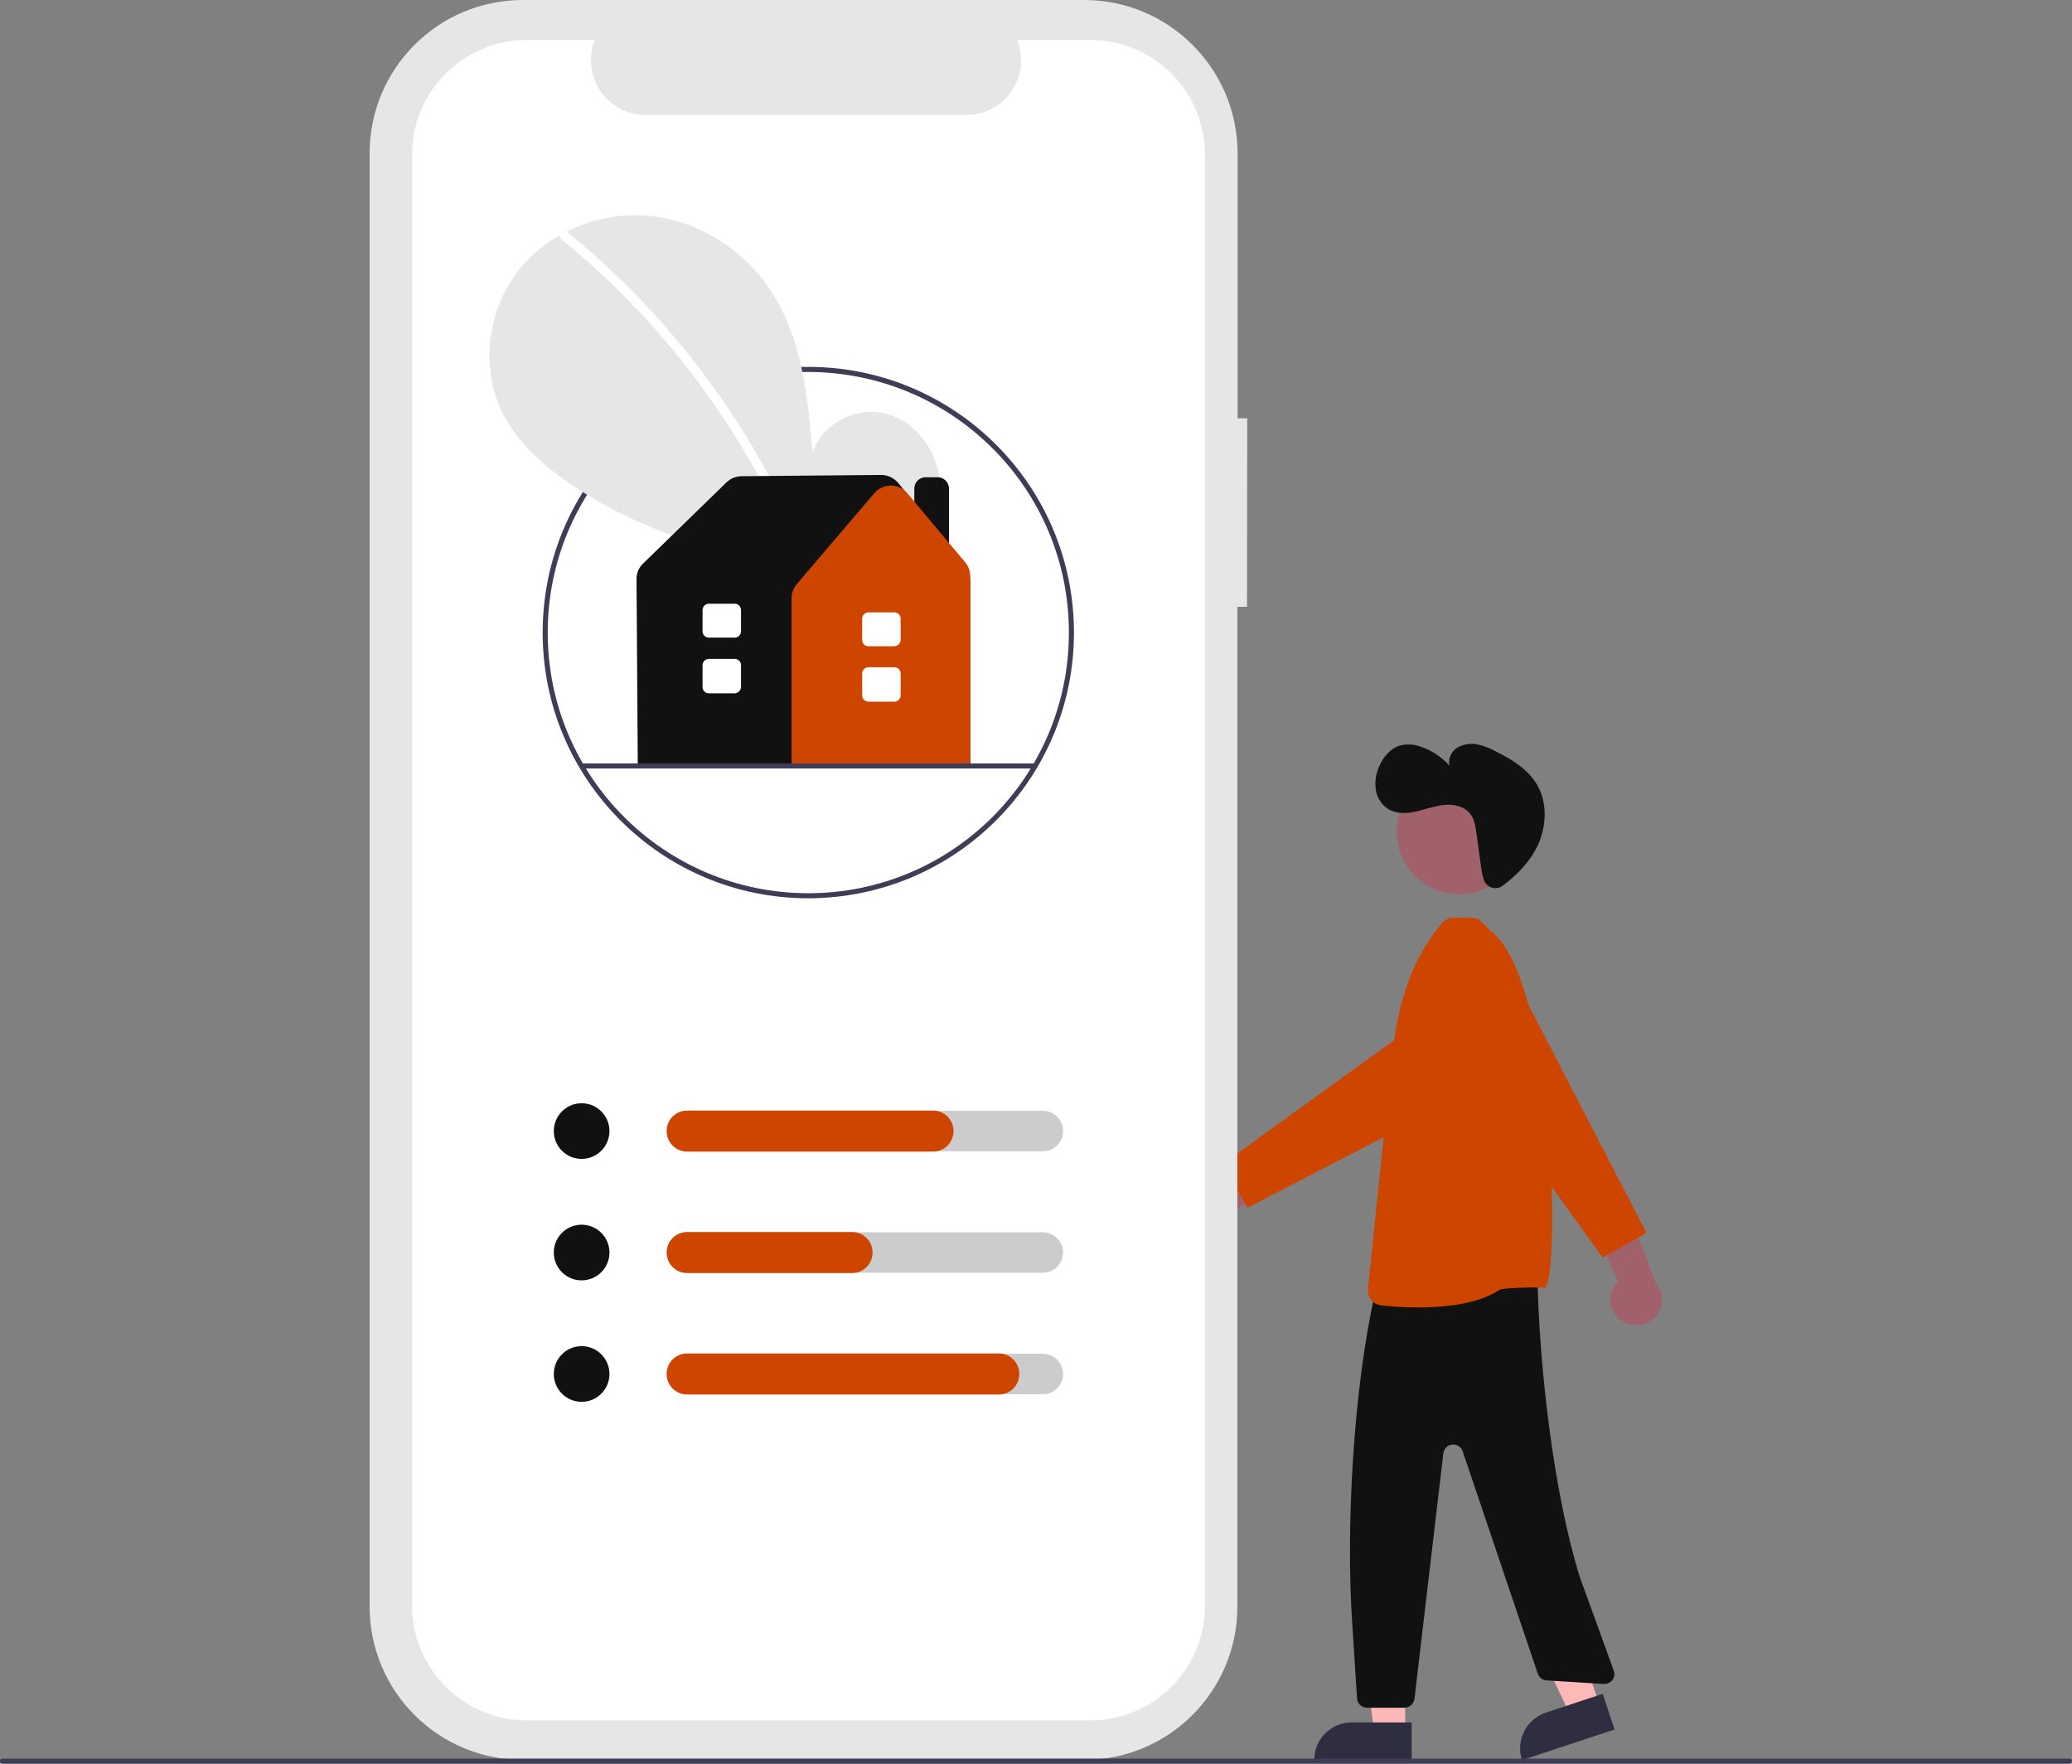 <?xml version="1.0" encoding="utf-8"?>
<!-- Generator: Adobe Illustrator 24.0.1, SVG Export Plug-In . SVG Version: 6.00 Build 0)  -->
<svg version="1.1" id="Calque_1" xmlns="http://www.w3.org/2000/svg" xmlns:xlink="http://www.w3.org/1999/xlink" x="0px" y="0px"
	 viewBox="0 0 819 697" style="enable-background:new 0 0 819 697;" xml:space="preserve">
<rect x="0" y="0" width="819" height="697" fill="#808080" stroke="none"/>
<style type="text/css">
	.st0{fill:#FFB8B8;}
	.st1{fill:#2F2E41;}
	.st2{fill:#111111;}
	.st3{fill:#A0616A;}
	.st4{fill:#CE4500;}
	.st5{fill:#E6E6E6;}
	.st6{fill:#FFFFFF;}
	.st7{fill:#3F3D56;}
	.st8{fill:#CCCCCC;}
</style>
<polygon class="st0" points="632.1,673.5 620.5,677.4 600.1,634.3 617.3,628.6 "/>
<path class="st1" d="M611.1,676.8l22.4-7.4l0,0l4.7,14.1l0,0l-36.6,12.1l0,0l0,0C599,687.8,603.3,679.4,611.1,676.8z"/>
<polygon class="st0" points="555.4,684.2 543.1,684.2 537.3,636.9 555.4,636.9 "/>
<path class="st1" d="M534.3,680.7H558l0,0v14.9l0,0h-38.5l0,0l0,0C519.4,687.4,526.1,680.7,534.3,680.7z"/>
<path class="st2" d="M544,508.7l-0.6,2.8c-8.4,37.4-11.5,91.8-8.9,130.1l1.9,29.6c0.1,2.1,1.9,3.7,4,3.7h14.7c2,0,3.7-1.5,4-3.5
	l11.4-97c0.3-2.2,2.2-3.8,4.4-3.5c1.6,0.2,2.9,1.3,3.3,2.8l29.6,87.6c0.5,1.6,1.9,2.7,3.6,2.8l22.5,1.4c2.2,0.1,4.1-1.5,4.2-3.7
	c0-0.5,0-1-0.2-1.5l-13.5-37.2c-10.4-33.3-16.1-84-16.7-119l0,0c0-2.2-1.9-4-4.1-3.9c-0.1,0-0.2,0-0.3,0l-55.8,5.3
	C545.8,505.8,544.4,507,544,508.7z"/>
<circle class="st3" cx="576.7" cy="328.8" r="24.6"/>
<path class="st4" d="M560.6,516.7L560.6,516.7c-4.9,0-9.8-0.3-14.6-0.8c-3.3-0.4-5.6-3.2-5.3-6.5l8.4-80.9c2-22.9,5.1-45,20.9-63.7
	c1.1-1.3,2.7-2.1,4.3-2.1l0.6,0c6.2-0.3,9.1,0,9.9,0.8l4.3,4.3c26.5,19.6,27.6,143.7,21.1,141.2c-1.3-0.5-16.3,0-17.4,0.7
	C584.2,515.5,570.6,516.7,560.6,516.7z"/>
<path class="st3" d="M464.2,471.8c2.4-5,8.4-7.2,13.4-4.8c0.5,0.3,1,0.6,1.5,0.9l29.1-20.8l0.7,18.6l-27.7,16.9
	c-3.5,4.3-9.9,5-14.2,1.5C463.3,481.1,462.2,476,464.2,471.8z"/>
<path class="st4" d="M493.1,477.3l-9.8-17.3l89.7-64.7c8.1-5.9,19.5-4,25.3,4.1c5.9,8.1,4,19.5-4.1,25.3c-0.7,0.5-1.5,1-2.3,1.4
	L493.1,477.3z"/>
<path class="st2" d="M587.7,349.6c1.7,1.7,4.4,1.9,6.3,0.4c5.8-4.3,10.9-9.6,13.9-16.1c3.4-7.5,3.8-16.6-0.3-23.7
	c-3.5-6-9.7-9.9-15.9-13c-2.4-1.4-5-2.4-7.7-3c-2.7-0.6-5.6-0.1-8,1.3c-2.4,1.5-3.6,4.3-3.1,7.1c-3-3.4-6.8-5.9-11-7.4
	c-2.7-1-5.6-1.3-8.4-0.6c-3.9,1.1-6.8,4.6-8.4,8.4c-1.3,2.9-1.7,6-1.3,9.1c0.5,3.1,2.2,5.9,4.9,7.6c3.2,2,7.4,1.9,11.1,1
	s7.3-2.2,11.1-2.6s8,0.6,10.3,3.6c1.6,2.1,2,4.9,2.4,7.6l1.9,13.8c0.2,2,0.7,4,1.5,5.8C587.3,349.1,587.5,349.3,587.7,349.6z"/>
<path class="st3" d="M640.7,521.7c-4.5-3.3-5.5-9.5-2.3-14c0.3-0.5,0.7-0.9,1.2-1.3l-15-32.4l18.4,2.7l11.5,30.4
	c3.6,4.3,3.1,10.6-1.2,14.2C649.7,524.2,644.5,524.4,640.7,521.7L640.7,521.7z"/>
<path class="st4" d="M650.8,487.2l-17.3,9.8l-64.7-89.7c-5.9-8.1-4-19.5,4.1-25.3c8.1-5.9,19.5-4,25.3,4.1c0.5,0.7,1,1.5,1.4,2.3
	L650.8,487.2z"/>
<path id="af36087b-ebb7-4586-9a2a-879d85f262d7-194" class="st5" d="M493,165.3h-3.8V60.6C489.1,27.1,462,0,428.5,0H206.7
	c-33.5,0-60.6,27.1-60.6,60.6v574.3c0,33.5,27.1,60.6,60.6,60.6h221.8c33.5,0,60.6-27.1,60.6-60.6V239.8h3.8L493,165.3z"/>
<path id="bd8e308f-d5b9-490f-b905-e174e794b745-195" class="st6" d="M431,15.8h-29c4.5,11-0.8,23.5-11.8,28
	c-2.6,1.1-5.3,1.6-8.1,1.6H255.1c-11.9,0-21.5-9.6-21.5-21.5c0-2.8,0.5-5.5,1.6-8.1h-27c-25,0-45.3,20.3-45.3,45.3v573.5
	c0,25,20.3,45.3,45.3,45.3H431c25,0,45.3-20.3,45.3-45.3l0,0V61C476.2,36,456,15.8,431,15.8L431,15.8z"/>
<path class="st7" d="M319.5,355c-58,0-105-47-105-105s47-105,105-105s105,47,105,105l0,0C424.5,308,377.5,354.9,319.5,355z
	 M319.5,147c-56.9,0-103,46.1-103,103s46.1,103,103,103s103-46.1,103-103l0,0C422.5,193.1,376.4,147.1,319.5,147z"/>
<path class="st5" d="M358.1,219.5c9-7.6,14.5-19.6,13-31.3s-10.3-22.4-21.8-24.9s-24.6,4.4-28.1,15.6c-1.9-21.7-4.1-44.3-15.7-62.7
	c-10.4-16.7-28.5-28.7-48.1-30.8s-40.2,5.9-52.4,21.4s-15.2,37.9-6.7,55.7c6.3,13.1,17.9,22.8,30.1,30.7c38.8,25.3,87,33.8,132.8,27
	L358.1,219.5z"/>
<path class="st6" d="M224.4,91.8c16.2,13.2,31,27.9,44.3,44c20.8,25.1,37.6,53.2,49.9,83.3c0.9,2.2-2.7,3.2-3.6,1
	c-20.1-49-52.1-92.2-93.2-125.6C219.9,92.9,222.6,90.3,224.4,91.8L224.4,91.8z"/>
<circle class="st2" cx="229.9" cy="447" r="11"/>
<path class="st8" d="M412.2,455h-140c-4.4,0-8-3.6-8-8s3.6-8,8-8h140c4.4,0,8,3.6,8,8S416.6,455,412.2,455z"/>
<path class="st4" d="M368.8,455.1h-97.2c-4.5,0-8.1-3.6-8.1-8.1c0-4.5,3.6-8.1,8.1-8.1h97.2c4.5,0,8.1,3.6,8.1,8.1
	C376.9,451.5,373.3,455.1,368.8,455.1z"/>
<circle class="st2" cx="229.9" cy="495" r="11"/>
<path class="st8" d="M412.2,503h-140c-4.4,0-8-3.6-8-8s3.6-8,8-8h140c4.4,0,8,3.6,8,8S416.6,503,412.2,503z"/>
<circle class="st2" cx="229.9" cy="543" r="11"/>
<path class="st8" d="M412.2,551h-140c-4.4,0-8-3.6-8-8s3.6-8,8-8h140c4.4,0,8,3.6,8,8S416.6,551,412.2,551z"/>
<path class="st4" d="M336.8,503.1h-65.2c-4.5,0-8.1-3.6-8.1-8.1c0-4.5,3.6-8.1,8.1-8.1h65.2c4.5,0,8.1,3.6,8.1,8.1
	C344.9,499.5,341.3,503.1,336.8,503.1z"/>
<path class="st4" d="M394.8,551.1H271.6c-4.5,0-8.1-3.6-8.1-8.1c0-4.5,3.6-8.1,8.1-8.1h123.2c4.5,0,8.1,3.6,8.1,8.1
	C402.9,547.5,399.3,551.1,394.8,551.1z"/>
<path class="st2" d="M375.1,233.7h-13.7v-40.6c0-2.5,2-4.5,4.5-4.5h4.7c2.5,0,4.5,2,4.5,4.5V233.7z"/>
<path class="st2" d="M383.5,302.8H252.1l-0.5-74c0-2.3,0.9-4.5,2.6-6.1l33-32.1c1.6-1.5,3.7-2.4,5.9-2.4l55.2-0.5
	c2.5,0,4.9,1.1,6.6,3l0,0l26.2,32.2c1.5,1.9,2.4,4.2,2.4,6.6L383.5,302.8z"/>
<path class="st4" d="M383.5,302.8h-70.6v-66.4c0-2,0.7-4,2-5.5l30.7-36v0c1.6-1.9,4-3,6.5-3h0c2.5,0,4.9,1.1,6.5,3l22.9,27.3
	c1.3,1.5,2,3.5,2,5.5V302.8z"/>
<path class="st6" d="M353.5,277.3h-10.2c-1.4,0-2.5-1.1-2.5-2.5v-8.6c0-1.4,1.1-2.5,2.5-2.5h10.2c1.4,0,2.5,1.1,2.5,2.5v8.6
	C356,276.2,354.9,277.3,353.5,277.3z"/>
<path class="st6" d="M353.5,255.4h-10.2c-1.4,0-2.5-1.1-2.5-2.5v-8.4c0-1.4,1.1-2.5,2.5-2.5h10.2c1.4,0,2.5,1.1,2.5,2.5v8.4
	C356,254.2,354.9,255.3,353.5,255.4z"/>
<path class="st6" d="M290.4,274h-10.2c-1.4,0-2.5-1.1-2.5-2.5v-8.6c0-1.4,1.1-2.5,2.5-2.5h10.2c1.4,0,2.5,1.1,2.5,2.5v8.6
	C292.9,272.8,291.7,274,290.4,274z"/>
<path class="st6" d="M290.4,252h-10.2c-1.4,0-2.5-1.1-2.5-2.5v-8.4c0-1.4,1.1-2.5,2.5-2.5h10.2c1.4,0,2.5,1.1,2.5,2.5v8.4
	C292.9,250.9,291.7,252,290.4,252z"/>
<path class="st7" d="M408.9,303.7H230.2c-0.6,0-1-0.4-1-1s0.4-1,1-1h178.7c0.6,0,1,0.4,1,1S409.5,303.7,408.9,303.7z"/>
<path class="st7" d="M818,697H1c-0.6,0-1-0.4-1-1s0.4-1,1-1h817c0.6,0,1,0.4,1,1S818.6,697,818,697z"/>
</svg>
